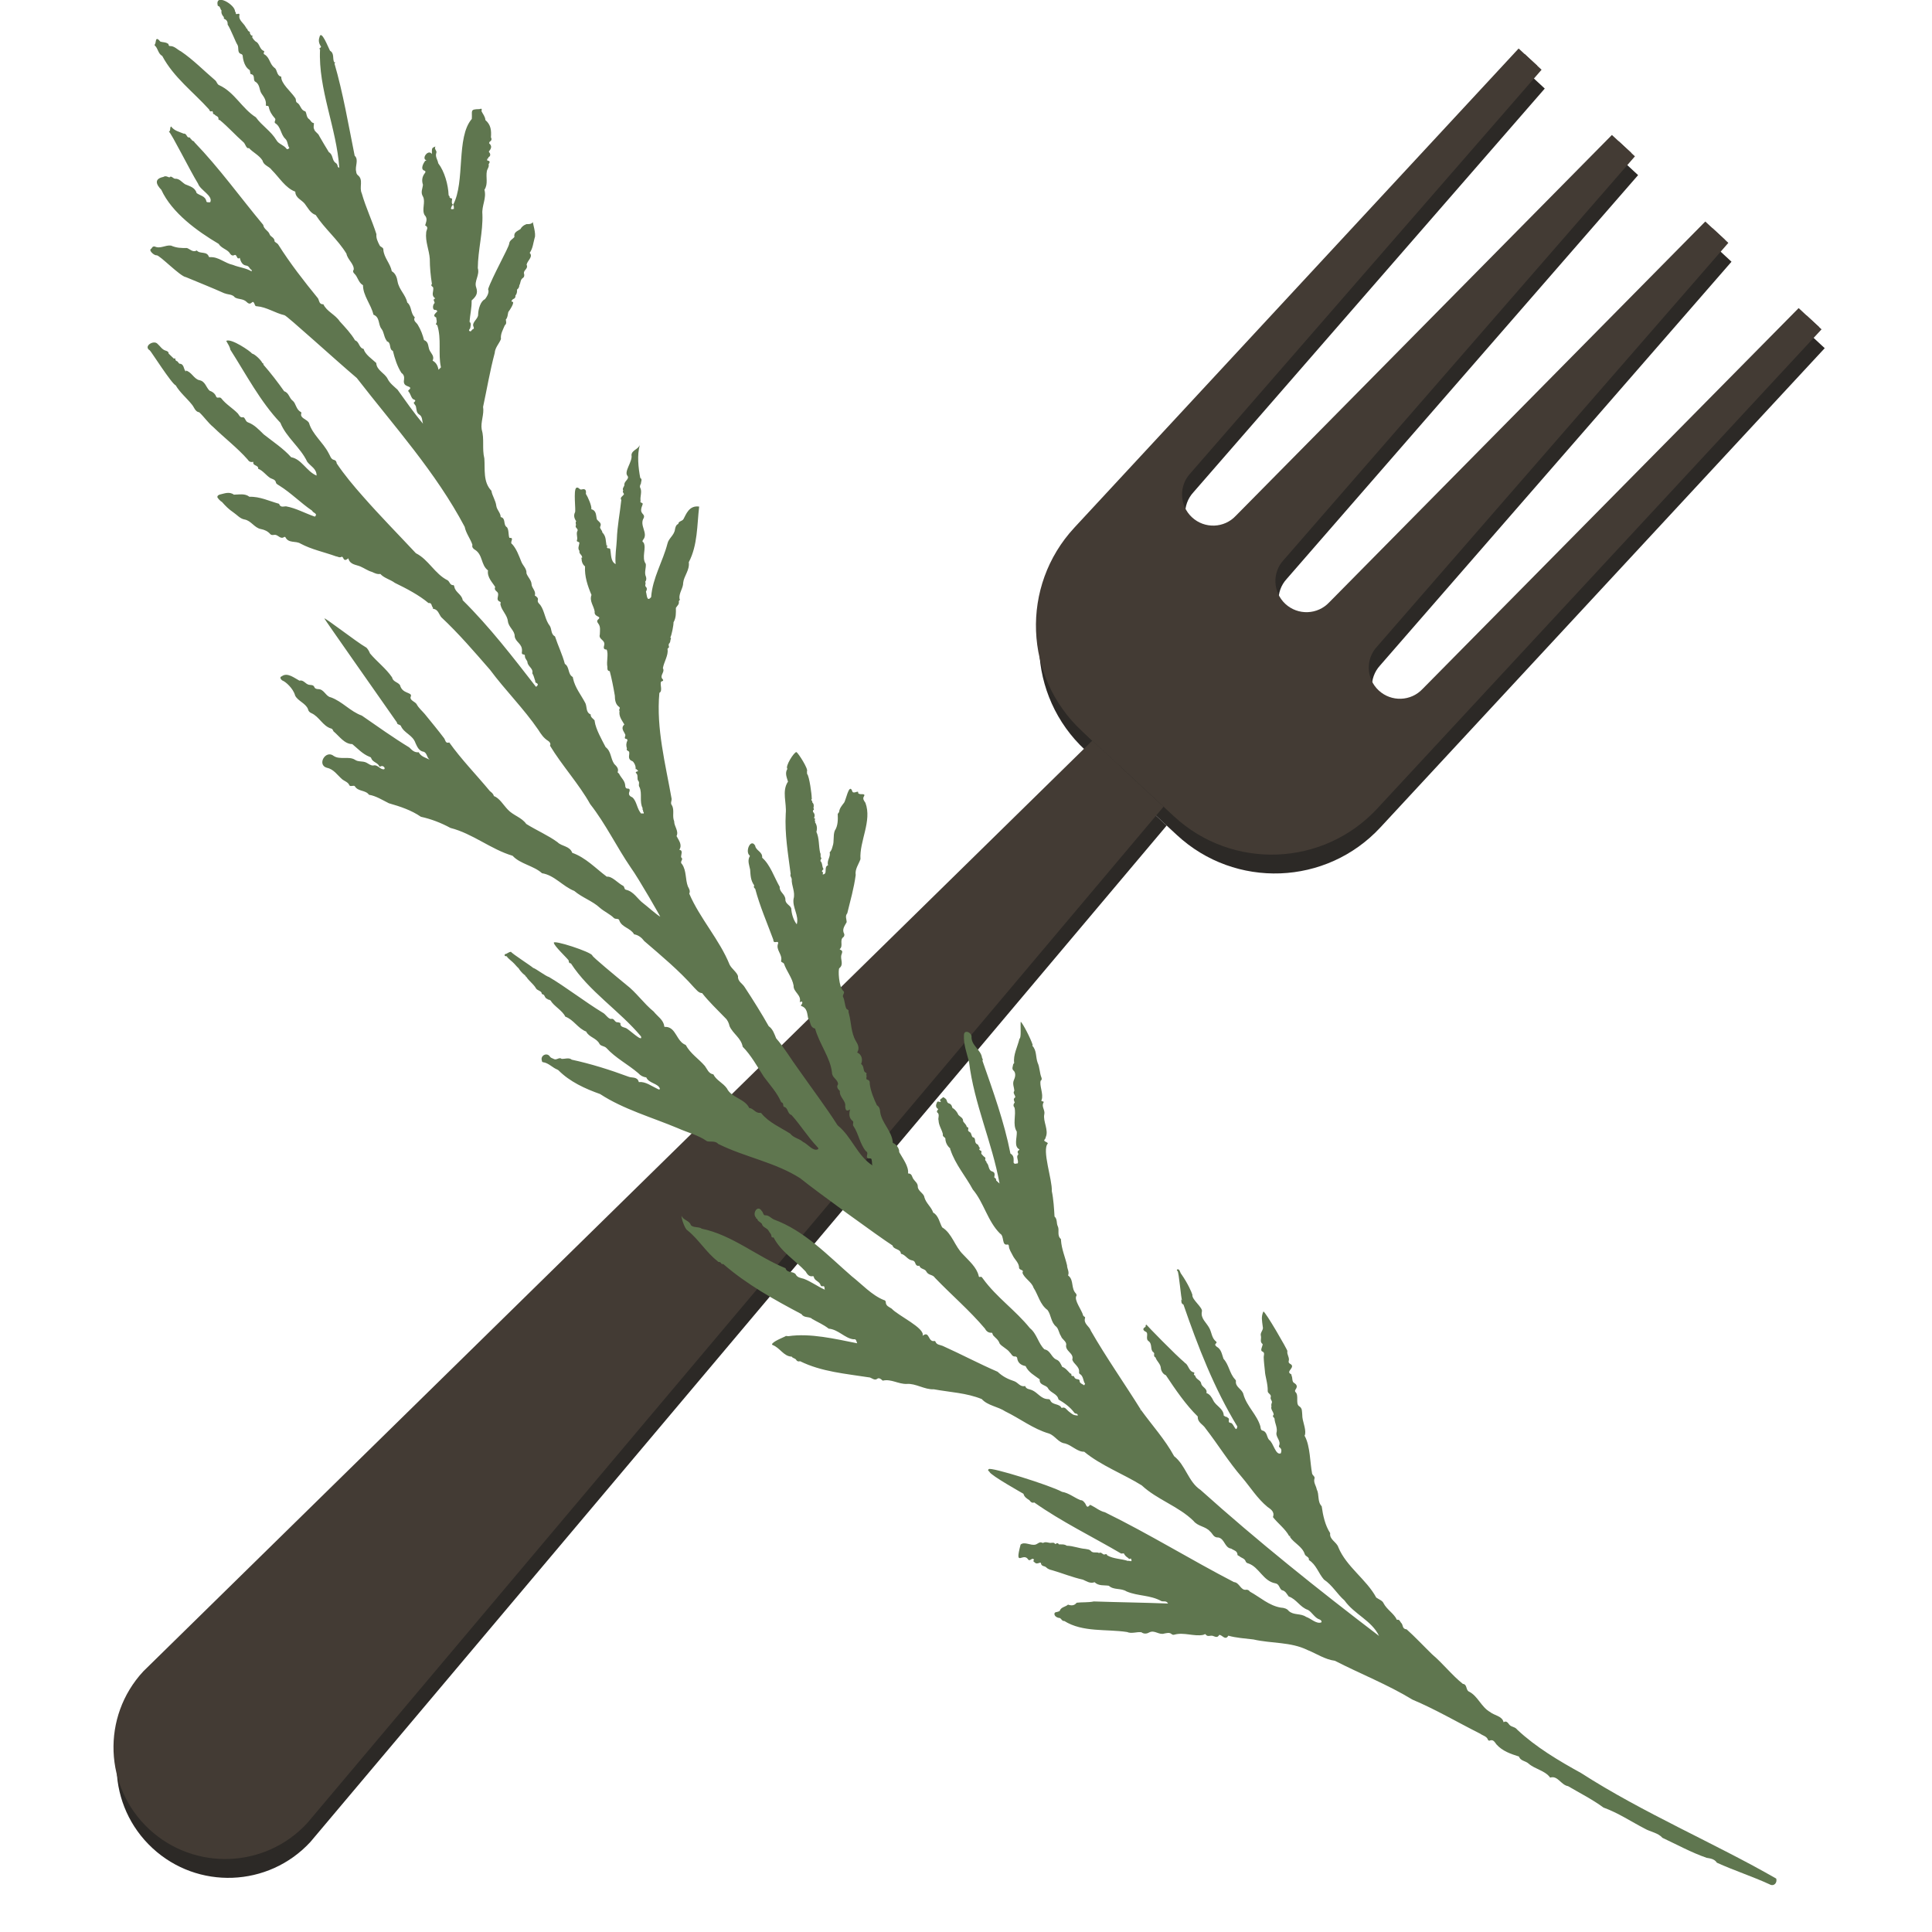 <svg xmlns="http://www.w3.org/2000/svg" xmlns:xlink="http://www.w3.org/1999/xlink" width="500" zoomAndPan="magnify" viewBox="0 0 375 375" height="500" preserveAspectRatio="xMidYMid meet" version="1.0"><defs><clipPath id="751051e9c4"><path d="M 201 13 L 355 13 L 355 170 L 201 170 Z M 201 13 " clip-rule="nonzero"/></clipPath><clipPath id="40c0452ada"><path d="M 7.414 20.27 L 352.168 7.242 L 365.281 354.246 L 20.527 367.27 Z M 7.414 20.27 " clip-rule="nonzero"/></clipPath><clipPath id="4ad999a5fc"><path d="M 7.414 20.27 L 352.168 7.242 L 365.281 354.246 L 20.527 367.27 Z M 7.414 20.27 " clip-rule="nonzero"/></clipPath><clipPath id="9dfd55d9a8"><path d="M 22 147 L 227 147 L 227 365 L 22 365 Z M 22 147 " clip-rule="nonzero"/></clipPath><clipPath id="9ac71a52f6"><path d="M 7.414 20.27 L 352.168 7.242 L 365.281 354.246 L 20.527 367.27 Z M 7.414 20.27 " clip-rule="nonzero"/></clipPath><clipPath id="df817c1cf4"><path d="M 7.414 20.27 L 352.168 7.242 L 365.281 354.246 L 20.527 367.27 Z M 7.414 20.27 " clip-rule="nonzero"/></clipPath><clipPath id="e32162362a"><path d="M 201 9 L 354 9 L 354 166 L 201 166 Z M 201 9 " clip-rule="nonzero"/></clipPath><clipPath id="596d7ab536"><path d="M 7.414 20.27 L 352.168 7.242 L 365.281 354.246 L 20.527 367.27 Z M 7.414 20.27 " clip-rule="nonzero"/></clipPath><clipPath id="dee6fc8db3"><path d="M 7.414 20.27 L 352.168 7.242 L 365.281 354.246 L 20.527 367.27 Z M 7.414 20.27 " clip-rule="nonzero"/></clipPath><clipPath id="4c27434660"><path d="M 252 44 L 335 44 L 335 123 L 252 123 Z M 252 44 " clip-rule="nonzero"/></clipPath><clipPath id="13aa606151"><path d="M 7.414 20.27 L 352.168 7.242 L 365.281 354.246 L 20.527 367.27 Z M 7.414 20.27 " clip-rule="nonzero"/></clipPath><clipPath id="c330462641"><path d="M 7.414 20.27 L 352.168 7.242 L 365.281 354.246 L 20.527 367.27 Z M 7.414 20.27 " clip-rule="nonzero"/></clipPath><clipPath id="12b542bd45"><path d="M 234 27 L 317 27 L 317 106 L 234 106 Z M 234 27 " clip-rule="nonzero"/></clipPath><clipPath id="bb62beae4d"><path d="M 7.414 20.27 L 352.168 7.242 L 365.281 354.246 L 20.527 367.27 Z M 7.414 20.27 " clip-rule="nonzero"/></clipPath><clipPath id="b3e99e251c"><path d="M 7.414 20.27 L 352.168 7.242 L 365.281 354.246 L 20.527 367.27 Z M 7.414 20.27 " clip-rule="nonzero"/></clipPath><clipPath id="e5e73ea172"><path d="M 270 61 L 354 61 L 354 140 L 270 140 Z M 270 61 " clip-rule="nonzero"/></clipPath><clipPath id="934e68509e"><path d="M 7.414 20.27 L 352.168 7.242 L 365.281 354.246 L 20.527 367.27 Z M 7.414 20.27 " clip-rule="nonzero"/></clipPath><clipPath id="b593d792a5"><path d="M 7.414 20.27 L 352.168 7.242 L 365.281 354.246 L 20.527 367.27 Z M 7.414 20.27 " clip-rule="nonzero"/></clipPath><clipPath id="2ee0f280e6"><path d="M 202 10 L 299 10 L 299 146 L 202 146 Z M 202 10 " clip-rule="nonzero"/></clipPath><clipPath id="f01577f59a"><path d="M 7.414 20.27 L 352.168 7.242 L 365.281 354.246 L 20.527 367.27 Z M 7.414 20.27 " clip-rule="nonzero"/></clipPath><clipPath id="939f3a295b"><path d="M 7.414 20.27 L 352.168 7.242 L 365.281 354.246 L 20.527 367.27 Z M 7.414 20.27 " clip-rule="nonzero"/></clipPath><clipPath id="98f4c077c1"><path d="M 22 143 L 226 143 L 226 361 L 22 361 Z M 22 143 " clip-rule="nonzero"/></clipPath><clipPath id="95c7cfeaa0"><path d="M 7.414 20.27 L 352.168 7.242 L 365.281 354.246 L 20.527 367.27 Z M 7.414 20.27 " clip-rule="nonzero"/></clipPath><clipPath id="9c35d665ef"><path d="M 7.414 20.27 L 352.168 7.242 L 365.281 354.246 L 20.527 367.27 Z M 7.414 20.27 " clip-rule="nonzero"/></clipPath><clipPath id="6cbd5bc840"><path d="M 27 145 L 218 145 L 218 355 L 27 355 Z M 27 145 " clip-rule="nonzero"/></clipPath><clipPath id="3a939f7ac6"><path d="M 7.414 20.27 L 352.168 7.242 L 365.281 354.246 L 20.527 367.27 Z M 7.414 20.27 " clip-rule="nonzero"/></clipPath><clipPath id="d94b5ff89a"><path d="M 7.414 20.27 L 352.168 7.242 L 365.281 354.246 L 20.527 367.27 Z M 7.414 20.27 " clip-rule="nonzero"/></clipPath><clipPath id="b2c18bd348"><path d="M 87 39 L 88 39 L 88 40 L 87 40 Z M 87 39 " clip-rule="nonzero"/></clipPath><clipPath id="273ad290c4"><path d="M -43.578 87.469 L 51.996 -17.211 L 402.602 302.887 L 307.027 407.566 Z M -43.578 87.469 " clip-rule="nonzero"/></clipPath><clipPath id="0cbdb3a334"><path d="M 51.988 -17.203 L -43.586 87.48 L 307.02 407.578 L 402.594 302.895 Z M 51.988 -17.203 " clip-rule="nonzero"/></clipPath><clipPath id="2a7e2d0d3c"><path d="M 28 0 L 345 0 L 345 366 L 28 366 Z M 28 0 " clip-rule="nonzero"/></clipPath><clipPath id="d54c65f795"><path d="M -43.578 87.469 L 51.996 -17.211 L 402.602 302.887 L 307.027 407.566 Z M -43.578 87.469 " clip-rule="nonzero"/></clipPath><clipPath id="dfd1ab6782"><path d="M 51.988 -17.203 L -43.586 87.48 L 307.02 407.578 L 402.594 302.895 Z M 51.988 -17.203 " clip-rule="nonzero"/></clipPath><clipPath id="ee799bb9fa"><path d="M 75 66 L 76 66 L 76 67 L 75 67 Z M 75 66 " clip-rule="nonzero"/></clipPath><clipPath id="be46baa891"><path d="M -43.578 87.469 L 51.996 -17.211 L 402.602 302.887 L 307.027 407.566 Z M -43.578 87.469 " clip-rule="nonzero"/></clipPath><clipPath id="477ea057f4"><path d="M 51.988 -17.203 L -43.586 87.48 L 307.02 407.578 L 402.594 302.895 Z M 51.988 -17.203 " clip-rule="nonzero"/></clipPath></defs><g clip-path="url(#751051e9c4)"><g clip-path="url(#40c0452ada)"><g clip-path="url(#4ad999a5fc)"><path fill="#2c2926" d="M 299.836 17.191 L 231.648 95.543 C 229.387 97.988 229.527 101.805 231.969 104.07 C 234.418 106.34 238.234 106.195 240.5 103.758 L 313.484 29.852 L 317.953 33.992 L 249.766 112.348 C 247.504 114.785 247.648 118.609 250.098 120.883 C 252.535 123.137 256.363 122.988 258.629 120.559 L 331.609 46.652 L 336.082 50.801 L 267.887 129.148 C 265.629 131.59 265.773 135.41 268.215 137.68 C 270.66 139.941 274.484 139.793 276.742 137.359 L 349.727 63.453 L 354.176 67.582 L 267.938 160.594 C 257.449 171.914 239.762 172.582 228.441 162.086 L 210.629 145.578 C 199.316 135.082 198.652 117.395 209.141 106.078 L 295.387 13.059 L 299.836 17.191 " fill-opacity="1" fill-rule="nonzero"/></g></g></g><g clip-path="url(#9dfd55d9a8)"><g clip-path="url(#9ac71a52f6)"><g clip-path="url(#df817c1cf4)"><path fill="#2c2926" d="M 226.449 160.242 L 60.223 357.551 C 52.086 366.332 38.355 366.848 29.582 358.711 C 20.793 350.562 20.277 336.844 28.414 328.059 L 212.629 147.422 L 226.449 160.242 " fill-opacity="1" fill-rule="nonzero"/></g></g></g><g clip-path="url(#e32162362a)"><g clip-path="url(#596d7ab536)"><g clip-path="url(#dee6fc8db3)"><path fill="#433b34" d="M 299.219 13.535 L 231.043 91.879 C 228.773 94.332 228.922 98.145 231.367 100.41 C 233.812 102.676 237.625 102.539 239.891 100.094 L 312.871 26.195 L 317.34 30.344 L 249.164 108.688 C 246.891 111.125 247.051 114.949 249.488 117.219 C 251.93 119.477 255.742 119.34 258.02 116.895 L 330.996 42.996 L 335.469 47.141 L 267.289 125.496 C 265.02 127.934 265.172 131.754 267.609 134.016 C 270.059 136.285 273.871 136.145 276.141 133.703 L 349.117 59.801 L 353.562 63.926 L 267.328 156.938 C 256.832 168.258 239.148 168.926 227.844 158.43 L 210.02 141.914 C 198.703 131.426 198.035 113.742 208.527 102.422 L 294.766 9.414 L 299.219 13.535 " fill-opacity="1" fill-rule="nonzero"/></g></g></g><g clip-path="url(#4c27434660)"><g clip-path="url(#13aa606151)"><g clip-path="url(#c330462641)"><path fill="#433b34" d="M 253.312 120.762 C 252.879 120.355 252.543 119.906 252.258 119.438 C 254.617 120.625 257.543 120.215 259.414 118.195 L 332.41 44.312 L 334.859 46.578 L 261.867 120.469 C 259.594 122.906 255.766 123.039 253.312 120.762 " fill-opacity="1" fill-rule="nonzero"/></g></g></g><g clip-path="url(#12b542bd45)"><g clip-path="url(#bb62beae4d)"><g clip-path="url(#b3e99e251c)"><path fill="#433b34" d="M 235.066 103.836 C 234.637 103.449 234.305 102.996 234.016 102.523 C 236.371 103.711 239.297 103.301 241.176 101.277 L 314.168 27.398 L 316.617 29.664 L 243.625 103.543 C 241.359 106 237.527 106.117 235.066 103.836 " fill-opacity="1" fill-rule="nonzero"/></g></g></g><g clip-path="url(#e5e73ea172)"><g clip-path="url(#934e68509e)"><g clip-path="url(#b593d792a5)"><path fill="#433b34" d="M 271.543 137.672 C 271.125 137.281 270.789 136.828 270.5 136.352 C 272.852 137.543 275.789 137.129 277.656 135.105 L 350.652 61.23 L 353.109 63.5 L 280.113 137.379 C 277.844 139.824 274.016 139.953 271.543 137.672 " fill-opacity="1" fill-rule="nonzero"/></g></g></g><g clip-path="url(#2ee0f280e6)"><g clip-path="url(#f01577f59a)"><g clip-path="url(#939f3a295b)"><path fill="#433b34" d="M 298.398 12.773 L 212.164 105.781 C 201.664 117.102 202.391 134.84 213.785 145.406 L 211.332 143.133 C 199.941 132.562 199.215 114.828 209.707 103.508 L 295.945 10.504 L 298.398 12.773 " fill-opacity="1" fill-rule="nonzero"/></g></g></g><g clip-path="url(#98f4c077c1)"><g clip-path="url(#95c7cfeaa0)"><g clip-path="url(#9c35d665ef)"><path fill="#433b34" d="M 225.844 156.582 L 59.609 353.891 C 51.473 362.676 37.754 363.191 28.969 355.059 C 20.188 346.91 19.668 333.191 27.816 324.406 L 212.012 143.758 L 225.844 156.582 " fill-opacity="1" fill-rule="nonzero"/></g></g></g><g clip-path="url(#6cbd5bc840)"><g clip-path="url(#3a939f7ac6)"><g clip-path="url(#d94b5ff89a)"><path fill="#433b34" d="M 213.727 145.348 L 217.422 148.781 L 37.391 328.281 C 30.07 336.176 28.848 347.156 34.109 354.059 C 33.41 353.609 32.727 353.105 32.094 352.527 C 24.949 345.902 25.66 333.512 33.691 324.852 L 213.727 145.348 " fill-opacity="1" fill-rule="nonzero"/></g></g></g><g clip-path="url(#b2c18bd348)"><g clip-path="url(#273ad290c4)"><g clip-path="url(#0cbdb3a334)"><path fill="#5f764f" d="M 87.941 39.727 C 87.949 39.734 87.949 39.742 87.953 39.746 C 87.949 39.742 87.945 39.738 87.938 39.734 C 87.938 39.734 87.941 39.727 87.941 39.727 Z M 87.941 39.727 " fill-opacity="1" fill-rule="nonzero"/></g></g></g><g clip-path="url(#2a7e2d0d3c)"><g clip-path="url(#d54c65f795)"><g clip-path="url(#dfd1ab6782)"><path fill="#5f764f" d="M 205.77 314.074 C 205.328 314.043 204.668 313.789 204.66 313.258 C 204.688 312.824 205.148 312.953 205.406 312.809 C 205.492 312.762 205.652 312.746 205.676 312.684 C 205.945 311.902 206.801 311.914 207.301 311.457 C 207.934 311.676 208.523 311.684 208.984 311.086 C 210.062 310.957 211.215 311.07 212.312 310.84 C 217.023 311 221.898 311.059 226.715 311.242 C 226.395 310.633 225.844 310.914 225.441 310.781 C 223.203 309.547 220.941 309.848 218.676 308.902 C 217.531 308.184 216.199 308.684 215.223 307.793 C 214.281 307.645 213.246 307.879 212.453 307.102 C 211.602 307.453 210.852 306.875 210.191 306.609 C 208.125 306.148 206.312 305.398 204.227 304.781 C 203.793 304.684 203.379 304.551 203.039 304.203 C 202.746 303.906 202.141 304.098 202.027 303.387 C 201.98 303.09 201.254 303.758 200.879 303.297 C 200.707 303.148 200.414 303.062 200.707 302.754 C 200.34 302.156 199.938 303.18 199.566 302.695 C 198.59 301.16 196.867 304.473 198.098 299.801 C 198.875 299.152 200.023 300.047 200.977 299.805 C 201.422 299.695 201.797 299.133 202.348 299.473 C 202.387 299.465 202.438 299.465 202.488 299.469 C 203.039 299.141 203.598 299.586 204.156 299.453 C 204.379 299.477 204.652 299.363 204.766 299.676 C 204.816 299.676 204.875 299.676 204.922 299.672 C 205.16 299.465 205.363 299.477 205.531 299.758 C 206.059 299.785 206.582 299.688 207.059 300.023 C 208.281 300.043 209.496 300.559 210.656 300.641 C 211.035 300.723 211.477 300.711 211.742 301.047 C 212.188 301.551 212.832 301.152 213.324 301.441 C 213.695 301.215 213.918 301.574 214.219 301.723 C 214.449 301.789 214.785 301.445 214.922 301.902 C 216.168 302.605 217.621 302.539 218.941 302.977 C 219.117 302.805 219.934 303.422 219.516 302.516 L 219.449 302.512 C 219.27 302.617 219.109 302.645 219 302.418 C 218.629 302.188 218.316 301.91 218.133 301.508 C 217.961 301.523 217.793 301.531 217.621 301.547 C 211.957 298.227 206.039 295.359 200.738 291.621 C 200.309 291.801 200.051 291.52 199.812 291.195 C 199.328 290.875 198.812 290.578 198.656 289.945 C 198.602 289.898 192.309 286.383 192.062 285.699 C 192 285.523 191.594 285.453 191.91 285.164 C 192.191 284.66 203.875 288.309 206.125 289.559 C 207.469 289.781 208.504 290.691 209.707 291.176 C 210.16 291.172 210.367 291.48 210.59 291.754 C 210.863 292.086 210.91 292.945 211.582 292.082 C 212.496 292.473 213.457 293.316 214.445 293.52 C 223 297.707 231.246 302.809 239.508 307.082 C 240.586 307.168 240.801 308.695 241.828 308.574 C 242.258 308.516 242.48 308.746 242.613 308.938 C 244.598 310.023 246.324 311.668 248.641 312.043 C 249.18 312.059 249.84 312.246 250.137 312.68 C 251.109 313.566 252.426 313.098 253.508 313.832 C 254.449 314.137 255.531 315.289 256.477 314.898 C 256.598 314.625 256.344 314.43 256.137 314.34 C 255.23 314.094 254.617 312.875 253.879 312.484 C 252.305 311.953 251.641 310.379 250.137 309.879 C 249.738 309.367 249.531 308.789 248.781 308.641 C 248.289 308.27 248.309 307.465 247.566 307.328 C 245.148 306.895 244.41 304.16 242.289 303.453 C 242.117 303.449 241.844 303.254 241.793 303.09 C 241.602 302.473 240.969 302.418 240.582 302.074 C 240.469 301.969 240.199 301.906 240.199 301.824 C 240.195 300.988 239.461 300.934 238.973 300.586 C 237.672 300.414 237.738 298.691 236.488 298.426 C 235.512 298.484 235.379 297.641 234.863 297.242 C 233.996 296.242 232.516 296.301 231.652 295.203 C 228.754 292.359 224.57 291.074 221.613 288.312 C 218 286.07 213.672 284.453 210.438 281.777 C 209.152 281.836 208.074 280.551 206.742 280.176 C 205.395 280.02 204.824 278.676 203.594 278.242 C 200.59 277.379 197.988 275.34 195.141 273.961 C 193.668 272.988 191.73 272.852 190.559 271.559 C 187.578 270.348 184.422 270.242 181.277 269.664 C 179.426 269.75 177.727 268.469 175.98 268.621 C 174.367 268.668 172.977 267.613 171.371 267.977 C 171.293 267.992 171.172 267.828 171.07 267.754 C 170.805 267.547 170.555 267.402 170.219 267.652 C 169.684 268.051 169.098 267.297 168.578 267.332 C 164.137 266.633 159.438 266.258 155.297 264.211 C 154.992 264.305 154.742 264.25 154.559 263.98 C 154.375 263.613 153.871 263.672 153.676 263.32 C 152.102 263.285 151.391 261.586 149.953 261.062 C 149.785 260.988 149.852 260.816 149.961 260.742 C 150.414 260.172 152.582 259.391 152.535 259.305 C 152.699 259.32 152.867 259.336 153.023 259.352 C 157.293 258.727 162.078 259.879 166.379 260.73 C 166.109 259.934 166.109 259.926 165.613 259.953 C 163.953 259.73 162.723 258.055 160.852 257.891 C 159.832 257.094 158.758 256.648 157.648 256.016 C 157.152 255.473 156.059 255.875 155.574 255.07 C 150.301 252.289 144.926 249.301 140.379 245.34 C 140.129 245.438 140.004 245.277 139.906 245.086 C 139.828 245.043 139.754 244.996 139.676 244.953 C 139.5 244.988 139.371 244.918 139.273 244.781 C 137.113 243.137 135.605 240.539 133.406 238.785 C 132.973 238.559 132.289 236.73 132.273 235.957 C 132.621 236.883 133.828 236.871 134.105 237.82 C 134.699 238.363 135.605 238.043 136.215 238.492 C 142.078 239.676 147.039 243.961 152.465 246.156 C 152.785 247.184 153.898 246.66 154.434 247.328 C 154.758 247.996 155.434 248.043 156.016 248.211 C 157.441 248.758 158.695 249.703 160.113 250.336 C 159.938 250.105 160.242 249.496 159.562 249.672 C 159.484 249.691 159.289 249.547 159.27 249.449 C 159.098 248.688 158.055 248.629 157.957 247.816 C 157.949 247.766 157.824 247.684 157.773 247.703 C 156.996 247.879 156.641 247.238 156.371 246.793 C 154.297 244.566 151.582 242.973 150.137 240.168 C 149.891 240.281 149.734 240.094 149.734 239.938 C 149.723 239.492 149.363 239.266 149.207 238.93 C 148.914 238.301 148.039 238.289 147.887 237.562 C 147.625 237.18 147.051 237.082 146.969 236.547 C 146.84 236.551 146.715 236.551 146.758 236.352 C 145.934 235.555 147.051 233.734 147.848 235.051 C 148.133 235.285 148.152 235.906 148.477 235.887 C 149.246 235.84 149.625 236.441 150.207 236.699 C 156.219 238.914 160.637 243.652 165.336 247.734 C 167.258 249.238 169.211 251.398 171.559 252.34 C 171.75 252.352 171.922 252.527 171.926 252.719 C 171.93 253.512 172.598 253.668 173.086 254.016 C 174.246 255.328 179.648 257.809 179.074 259.281 C 180.449 258.188 180.102 260.562 181.359 260.285 C 181.422 260.266 181.543 260.332 181.562 260.387 C 181.785 261.062 182.508 261.027 182.977 261.238 C 186.652 262.895 190.02 264.691 193.633 266.254 C 194.621 267.184 195.609 267.68 196.898 268.105 C 197.613 268.371 198.051 269.285 198.98 269.02 C 199.18 269.676 199.844 269.609 200.309 269.824 C 201.418 270.305 202.055 271.52 203.363 271.566 C 203.52 271.566 203.766 271.582 203.848 271.781 C 204.246 272.789 205.613 272.363 206.059 273.293 C 206.727 272.984 206.992 273.598 207.379 273.906 C 208.293 274.637 208.285 274.648 209.188 274.77 C 209.234 274.277 208.711 274.457 208.543 274.234 C 207.734 273.109 206.547 272.285 205.453 271.637 C 205.234 270.492 203.906 270.379 203.43 269.477 C 203.047 268.746 201.691 268.938 201.805 267.73 C 200.809 266.98 199.621 266.379 199.066 265.156 C 198.16 264.98 197.527 264.531 197.422 263.539 C 197.414 263.438 197.172 263.266 197.066 263.285 C 196.461 263.375 196.32 262.777 196.004 262.508 C 195.539 261.82 194.367 261.328 194.016 260.754 C 193.777 260.023 193.199 259.684 192.777 259.199 C 192.629 259.023 192.68 258.66 192.426 258.68 C 191.781 258.734 191.367 258.266 191.168 257.871 C 188.16 254.312 184.699 251.379 181.461 248.008 C 181.062 247.348 180.191 247.582 179.801 246.801 C 179.535 246.238 178.633 246.375 178.445 245.668 C 177.918 245.812 177.754 245.473 177.605 245.066 C 177.508 244.805 177.285 244.672 176.988 244.629 C 176.117 244.484 175.734 243.52 174.871 243.355 C 174.805 242.336 173.465 242.605 173.242 241.75 C 170.77 240.172 158.207 231.055 155.336 228.711 C 150.469 225.582 144.488 224.586 139.375 222.016 C 138.895 221.344 137.508 221.723 137.156 221.465 C 135.531 220.316 133.445 219.828 131.582 218.988 C 126.527 216.867 120.977 215.301 116.484 212.355 C 113.605 211.332 110.598 209.984 108.352 207.699 C 108.293 207.711 108.25 207.688 108.234 207.629 C 107.23 207.254 106.504 206.312 105.379 206.168 C 105.227 206.148 105.191 206.008 105.176 205.867 C 104.832 204.867 106.18 204.195 106.742 205.09 C 106.945 205.383 107.23 205.391 107.449 205.527 C 108.031 205.887 108.516 205.102 109.023 205.527 C 109.68 205.559 110.438 205.215 110.977 205.684 C 114.688 206.484 118.418 207.656 121.988 208.984 C 122.672 209.273 123.719 208.918 123.992 210.027 C 125.316 209.902 126.418 210.793 127.602 211.34 C 127.754 211.414 127.949 211.574 128.094 211.355 C 127.832 210.285 125.926 210.297 125.445 209.129 C 124.793 209.039 124.32 208.77 123.883 208.297 C 121.875 206.574 119.484 205.375 117.695 203.406 C 117.297 203 116.594 203.078 116.348 202.594 C 115.777 201.465 114.316 201.344 113.773 200.223 C 112.168 199.617 111.348 197.91 109.719 197.328 C 109.172 196.133 107.473 195.27 106.863 194.188 C 106.762 194.141 106.66 194.082 106.559 194.035 C 106.414 194.051 106.312 193.984 106.223 193.883 C 105.859 193.789 105.758 193.422 105.594 193.137 C 105.453 192.973 105.102 193.043 105.129 192.707 C 104.898 192.246 104.273 192.266 104.027 191.824 C 103.543 190.977 102.652 190.406 102.164 189.605 C 102.043 189.543 101.945 189.469 101.941 189.316 C 101.344 188.977 100.629 187.961 100.668 187.938 C 100.562 187.883 100 187.27 99.82 187.051 C 99.539 186.715 98.406 185.887 98.395 185.633 C 98.281 185.602 98.164 185.578 98.055 185.566 C 97.887 185.559 97.945 185.203 98.047 185.191 C 98.457 185.148 98.754 184.723 99.211 184.758 C 99.207 184.992 103.203 187.555 103.469 187.859 C 104.031 188.016 105.891 189.457 106.574 189.648 C 109.863 191.602 113.445 194.391 116.949 196.535 C 117.535 196.805 118.027 197.781 118.613 197.781 C 119.277 197.574 119.277 198.523 119.926 198.418 C 120.102 198.453 120.434 198.547 120.43 198.578 C 120.328 199.355 121.035 199.352 121.426 199.527 C 121.957 199.641 124.855 202.523 124.414 201.16 C 120.297 196.227 114.289 192.398 110.812 186.988 C 110.414 186.988 110.406 186.688 110.371 186.41 C 109.977 185.863 107.641 183.695 107.504 183.027 C 107.18 182.297 114.832 184.789 114.973 185.469 C 115.027 185.754 119.473 189.426 121.547 191.137 C 123.441 192.559 124.953 194.781 126.887 196.348 C 127.59 197.262 128.793 197.953 128.926 199.176 C 128.914 199.309 129.07 199.355 129.23 199.316 C 131.242 199.391 131.289 202.164 133.094 202.82 C 134.035 204.543 135.578 205.469 136.812 206.898 C 137.27 207.5 137.512 208.379 138.465 208.535 C 139 209.664 140.352 210.195 141.09 211.258 C 141.977 213.09 144.582 213.254 145.426 215.062 C 146.227 215.125 146.625 216.066 147.484 216.008 C 147.605 216.004 147.781 215.992 147.824 216.148 C 149.285 217.898 151.477 218.824 153.395 220.043 C 154.023 220.887 155.125 220.961 155.871 221.648 C 156.77 222.031 157.797 223.527 158.754 223.074 C 158.961 222.871 158.723 222.734 158.594 222.566 C 156.773 220.66 155.375 218.348 153.629 216.422 C 152.793 216.176 153.02 214.969 152.113 214.82 C 151.941 214.492 152.145 214.082 151.633 213.941 C 150.816 212.062 149.48 210.633 148.246 208.977 C 146.988 207.012 145.758 204.785 144.156 203.172 C 143.848 201.453 142.246 200.648 141.602 199.168 C 141.496 198.609 141.203 197.969 140.789 197.602 C 139.277 196.031 137.531 194.375 136.285 192.766 C 135.559 192.734 135.199 192.117 134.766 191.723 C 131.766 188.332 128.402 185.551 125.035 182.648 C 124.582 182.027 123.93 181.492 123.078 181.348 C 122.391 180.137 120.742 180.012 120.234 178.727 C 120.141 178.152 119.488 178.504 119.16 178.188 C 118.359 177.395 117.285 176.945 116.43 176.199 C 115.012 174.879 112.988 174.227 111.469 172.93 C 109.211 172.035 107.621 169.871 105.199 169.492 C 103.656 168.055 100.926 167.688 99.496 166.105 C 95.266 164.848 91.77 161.809 87.426 160.699 C 85.609 159.703 83.641 158.961 81.695 158.535 C 79.848 157.262 77.719 156.551 75.477 155.91 C 74.223 155.289 72.98 154.48 71.617 154.262 C 70.949 153.309 69.496 153.672 68.879 152.617 C 68.676 152.344 67.992 152.766 67.824 152.434 C 67.559 151.785 66.875 151.641 66.406 151.246 C 65.469 150.445 64.781 149.293 63.449 149.027 C 61.465 148.465 63.195 145.461 64.777 146.73 C 65.965 147.527 67.684 146.727 68.879 147.457 C 69.539 147.934 70.348 147.668 71.082 148.012 C 71.496 148.207 71.957 148.629 72.453 148.582 C 73.371 148.348 73.812 149.473 74.57 149.305 C 74.871 149.082 74.371 148.602 74.062 148.691 C 73.914 148.715 73.695 148.887 73.625 148.734 C 73.305 147.996 72.305 147.941 72.055 147.164 C 71.984 146.938 71.844 146.961 71.695 146.879 C 70.371 146.359 69.379 145.246 68.379 144.43 C 66.832 144.422 65.84 142.863 64.734 141.953 C 64.609 141.773 64.578 141.449 64.238 141.398 C 62.648 140.918 61.957 139.094 60.457 138.43 C 60.051 138.266 59.844 137.98 59.777 137.629 C 59.328 136.496 57.797 136.055 57.285 135.008 C 56.914 133.574 55.348 132.262 54.852 132.109 C 54.527 131.93 54.18 131.422 54.684 131.273 C 55.773 130.438 57.133 131.602 58.113 132.113 C 58.914 131.91 59.258 132.738 59.926 132.906 C 60.27 132.996 60.816 132.863 61.016 133.359 C 61.152 133.695 61.438 133.727 61.73 133.758 C 62.91 133.723 63.23 135.203 64.215 135.352 C 66.445 136.156 67.984 138.094 70.23 138.895 C 73.219 140.957 76.297 143.164 79.43 145.07 C 79.988 145.617 80.43 146.102 81.273 146.012 C 81.703 146.848 82.602 147.062 83.387 147.445 C 82.809 146.996 82.914 146.219 82.277 145.926 C 81.309 145.793 80.988 144.949 80.656 144.254 C 80.105 142.617 78.426 142.348 77.793 140.871 C 77.566 140.574 77.051 140.695 77.051 140.238 C 72.688 133.996 63.152 120.434 62.977 120.07 C 62.777 119.605 69.234 124.633 71.008 125.637 C 71.262 125.734 71.676 126.426 71.816 126.828 C 73.18 128.453 74.898 129.723 76.098 131.469 C 76.277 132.371 77.238 132.367 77.648 133 C 78.078 134.707 79.977 134.32 79.762 135.129 C 79.34 135.918 80.648 136.199 80.883 136.707 C 81.285 137.453 81.91 137.957 82.434 138.574 C 83.703 140.141 85.031 141.73 86.238 143.34 C 86.496 143.766 86.461 144.34 87.203 144.113 C 89.5 147.352 92.461 150.387 95.082 153.547 C 95.418 153.824 95.742 154.043 95.855 154.504 C 96.969 154.926 97.68 156.227 98.57 157.148 C 99.629 158.293 101.242 158.637 102.145 159.926 C 104.164 161.188 106.41 162.145 108.219 163.473 C 109.035 164.312 110.59 164.172 111.07 165.531 C 113.684 166.453 115.578 168.516 117.773 170.16 C 118.828 170.047 119.852 171.379 120.984 171.961 C 121.262 172.176 121.129 172.617 121.496 172.699 C 123.055 173.043 123.727 174.516 124.898 175.363 C 125.371 175.703 127.488 177.582 128.129 177.914 C 128.512 178.445 123.961 170.492 122.449 168.418 C 119.688 164.391 117.57 159.926 114.555 156.078 C 112.434 152.254 109.043 148.535 106.754 144.734 C 106.988 144.27 106.59 143.934 106.387 143.801 C 105.52 143.266 104.984 142.453 104.473 141.641 C 101.652 137.527 98.082 134 95.109 130 C 92.027 126.461 89.078 123.012 85.641 119.789 C 85.184 119.211 85.047 118.301 84.102 118.168 C 83.93 118.148 84.066 117.957 84.031 117.926 C 83.707 117.676 83.887 116.941 83.172 117.055 C 81.352 115.512 78.887 114.23 76.641 113.137 C 75.738 112.461 74.586 112.238 73.82 111.402 C 73.219 111.508 72.711 111.242 72.184 111.004 C 71.379 110.777 70.711 110.281 69.957 109.957 C 69.129 109.598 67.984 109.621 67.637 108.469 C 67.574 108.277 67.484 108.477 67.422 108.52 C 66.578 109.086 66.727 108 66.312 108.066 C 65.895 108.328 65.555 108.008 65.191 107.977 C 62.91 107.148 60.496 106.672 58.32 105.508 C 57.406 104.926 56.008 105.52 55.391 104.262 C 55.371 104.215 55.207 104.188 55.168 104.223 C 54.461 104.734 54.035 103.867 53.418 103.809 C 53.172 103.781 52.727 103.973 52.457 103.664 C 51.977 103.109 51.328 102.82 50.641 102.691 C 49.348 102.445 48.77 101.059 47.438 100.824 C 46.586 100.676 45.977 99.906 45.258 99.426 C 44.422 98.867 43.742 98.184 43.098 97.445 C 42.812 97.32 42.18 96.648 42.188 96.461 C 42.207 96.141 42.531 96.004 42.875 95.938 C 43.434 95.832 44.512 95.344 45.391 96.012 C 46.465 96.004 47.531 95.73 48.414 96.426 C 50.422 96.344 52.352 97.293 54.16 97.785 C 54.453 98.586 55 98.273 55.512 98.277 C 57.457 98.625 59.246 99.652 61.121 100.281 C 61.766 99.656 60.75 99.582 60.582 99.121 C 58.414 97.656 56.516 95.695 54.246 94.273 C 53.996 94.082 53.617 93.973 53.562 93.66 C 53.449 93.039 52.793 92.977 52.484 92.801 C 51.617 92.254 51.055 91.344 50.102 90.98 C 50.234 90.23 48.949 90.469 49.184 89.652 C 48.629 89.754 48.324 89.609 48.062 89.184 C 46.039 86.891 43.578 85.023 41.398 82.898 C 40.371 82.059 39.59 80.867 38.672 80.027 C 37.867 79.93 37.688 79.004 37.215 78.484 C 36.211 77.23 34.914 76.184 34.105 74.793 C 33.367 74.57 29.289 68.152 29.09 68.023 C 27.742 67.219 29.859 65.898 30.59 66.754 C 31.102 67.195 31.438 67.848 32.164 68.062 C 32.359 68.125 32.75 68.238 32.73 68.629 C 33.066 68.953 33.41 69.281 33.746 69.609 C 34.016 69.492 34.094 69.594 34.039 69.859 C 34.105 69.926 34.168 69.996 34.234 70.062 C 34.547 70.105 34.602 70.445 34.82 70.59 C 35.766 70.621 35.594 71.594 36.027 72.09 C 36.059 72.066 36.086 72.043 36.117 72.02 C 36.094 71.988 36.062 71.949 36.039 71.918 C 37.145 72.133 37.609 73.508 38.648 73.785 C 39.836 73.969 39.973 75.156 40.664 75.824 C 41.273 76.039 41.75 76.398 41.977 77.023 C 42.207 77.406 42.629 76.941 42.953 77.32 C 43.859 78.488 45.184 79.234 46.184 80.277 C 46.461 80.637 46.586 81.133 47.234 80.98 C 47.617 81.117 47.648 81.832 48.145 81.984 C 49.383 82.438 50.258 83.402 51.18 84.305 C 52.988 85.738 54.988 87.035 56.516 88.75 C 58.543 89.102 59.516 91.516 61.449 92.309 C 61.465 90.965 60.266 90.484 59.633 89.633 C 58.305 86.82 55.551 84.895 54.418 82.055 C 50.535 77.977 47.719 72.582 44.707 67.871 C 44.609 67.227 44.195 66.727 43.91 66.16 C 44.879 65.613 48.617 68.184 48.922 68.625 C 49.504 68.758 50.66 69.879 50.938 70.477 C 51.117 70.504 51.156 70.633 51.133 70.789 C 52.531 72.375 54 74.301 55.16 75.949 C 56.105 76.242 56.113 77.254 56.805 77.777 C 57.457 78.262 57.445 79.52 58.418 79.98 C 58.477 80.008 58.512 80.215 58.473 80.258 C 58.191 81.203 59.633 81.363 59.98 82.102 C 60.633 84.309 62.688 85.852 63.762 87.914 C 64.066 88.375 64.191 89.113 64.781 89.254 C 65.258 89.363 65.316 89.68 65.359 89.957 C 66.867 92.199 68.625 94.293 70.469 96.375 C 73.77 100.137 77.348 103.766 80.723 107.379 C 83.191 108.613 84.371 111.383 86.887 112.637 C 87.293 112.898 87.332 113.641 88.035 113.578 C 88.082 113.574 88.188 113.797 88.195 113.922 C 88.383 114.98 89.66 115.387 89.809 116.5 C 95.074 121.715 99.543 127.539 104.027 133.305 C 104.227 133.215 104.352 133.066 104.395 132.852 C 104.367 132.82 104.348 132.781 104.344 132.734 C 104.211 132.547 103.816 132.562 103.898 132.195 C 103.699 131.691 103.621 131.145 103.316 130.676 C 103.566 129.727 102.426 129.371 102.371 128.492 C 102.352 128.215 101.898 127.852 101.891 127.422 C 101.961 126.672 101.113 127.453 101.316 126.387 C 101.426 124.91 100.047 124.668 99.902 123.508 C 99.926 122.414 98.742 121.77 98.59 120.629 C 98.461 119.363 97.43 118.602 97.152 117.406 C 97.059 117.203 97.301 116.898 97.082 116.812 C 95.965 116.395 97.188 115.422 96.426 114.828 C 96.164 114.598 95.91 114.355 96.121 113.941 C 95.613 113.082 94.516 112.078 94.719 110.719 C 93.297 109.648 93.766 107.668 92.152 106.684 C 91.898 106.543 91.543 106.211 91.699 105.754 C 91.328 104.605 90.445 103.523 90.195 102.258 C 84.57 91.625 76.535 82.77 69.254 73.371 C 64.852 69.637 55.676 61.246 55.219 61.184 C 53.375 60.754 51.762 59.602 49.879 59.445 C 49.438 59.492 49.473 59.02 49.301 58.789 C 48.914 58.121 48.785 59.551 47.844 58.582 C 47.195 57.953 46.293 58.141 45.602 57.738 C 45.094 57.066 44.258 57.223 43.605 56.926 L 43.602 56.949 C 41.238 55.887 38.477 54.789 36.094 53.793 C 34.988 53.68 30.938 49.449 30.383 49.551 C 29.973 49.617 28.867 48.688 29.266 48.34 C 29.539 48.219 29.477 47.789 30.02 47.84 C 31.125 48.363 32.082 47.52 33.195 47.668 C 34.27 48.133 35.137 48.156 36.277 48.137 C 36.898 48.348 37.414 49.051 38.199 48.617 C 38.805 49.371 40.168 48.672 40.547 49.859 C 40.559 49.895 40.691 49.906 40.766 49.914 C 42.465 49.828 43.488 51.035 45.234 51.426 C 46.383 51.902 47.754 52.008 48.848 52.68 C 48.844 52.578 48.863 52.395 48.828 52.383 C 48.41 52.227 48.414 51.66 47.848 51.559 C 47.016 51.469 46.727 50.781 46.527 50.031 C 45.949 50.559 46.027 49.355 45.559 49.488 C 44.898 49.824 44.715 49.254 44.434 48.922 C 43.824 48.32 42.914 48.113 42.438 47.332 C 38.301 44.879 33.379 41.336 31.312 36.844 C 30.246 35.734 29.926 34.711 31.711 34.34 C 32.129 34.07 32.492 34.305 32.875 34.445 C 33.227 33.996 33.562 34.629 33.953 34.688 C 34.844 34.633 35.227 35.332 35.953 35.773 C 36.742 36.129 37.863 36.348 38.16 37.469 C 38.789 37.965 39.871 38.031 40.055 39.074 C 40.098 39.34 40.57 39.234 40.801 39.258 C 41.426 38.012 38.848 36.902 38.445 35.652 C 36.785 32.941 33.246 25.805 32.785 25.559 C 33.199 25.355 32.871 24.812 33.211 24.543 C 33.844 25.41 34.785 25.566 35.648 25.938 C 36.195 25.875 36.188 26.492 36.547 26.668 C 36.809 26.637 36.965 26.742 37.027 27.004 C 37.16 27.047 37.254 27.121 37.277 27.262 C 37.453 27.367 37.688 27.398 37.762 27.633 C 42.547 32.594 46.684 38.363 51.09 43.648 C 51.219 44.539 52.094 44.746 52.34 45.488 C 52.5 45.969 53.289 46.082 53.297 46.824 C 53.301 47 53.855 47.188 54.023 47.496 C 56.332 51.148 58.957 54.523 61.723 57.91 C 61.977 58.363 61.93 59.109 62.766 59.059 C 63.41 60.461 65.078 61.051 65.941 62.371 C 67.02 63.559 68.145 64.73 68.922 66.07 C 69.758 66.32 69.648 67.531 70.57 67.719 C 70.898 68.844 72.145 69.621 73.027 70.453 C 73.125 71.934 74.68 72.379 75.254 73.562 C 75.645 74.371 76.469 74.996 77.16 75.637 C 78.785 77.898 80.316 80.121 82.117 82.25 C 81.875 81.633 82.055 80.871 81.359 80.453 C 80.789 80.105 80.867 79.438 80.73 78.906 C 80.648 78.578 80.18 78.258 80.344 78.117 C 80.969 77.594 80.305 77.609 80.113 77.422 C 79.73 77.016 79.688 76.434 79.305 76.012 C 79.086 75.766 79.48 75.641 79.602 75.449 C 79.84 74.789 78.102 75.266 78.426 73.672 C 78.488 73.141 78.398 72.715 77.926 72.391 C 77.121 71.16 76.613 69.566 76.262 68.113 C 75.422 67.773 76.035 66.508 75.078 66.238 C 75.078 66.238 75.082 66.227 75.086 66.211 C 75.094 66.211 75.105 66.211 75.113 66.211 C 75.105 66.199 75.094 66.184 75.086 66.172 C 74.508 65.484 74.574 64.496 74.031 63.809 C 73.375 62.977 73.766 61.559 72.488 61.082 C 72.008 59.043 70.469 57.422 70.457 55.355 C 69.555 54.867 69.477 53.766 68.781 53.113 C 68.641 52.984 68.379 52.672 68.66 52.34 C 68.762 51.258 67.441 50.359 67.246 49.242 C 65.605 46.523 62.973 44.348 61.277 41.73 C 60.23 41.371 59.777 40.363 59.145 39.539 C 58.527 38.77 57.34 38.434 57.316 37.203 C 55.395 36.496 54.203 34.434 52.754 33 C 52.227 32.238 51.199 32.16 50.953 31.16 C 50.316 30.133 49.121 29.609 48.316 28.73 C 47.836 28.98 47.617 27.93 47.301 27.645 C 45.719 26.27 44.305 24.656 42.648 23.293 C 42.406 23.316 42.387 23.172 42.406 22.992 C 42.375 22.531 41.859 22.539 41.668 22.234 C 41.441 22.176 41.277 22.059 41.336 21.789 C 41.289 21.711 41.242 21.633 41.195 21.555 C 40.859 21.734 40.691 21.57 40.598 21.258 C 37.52 17.844 33.703 15.027 31.492 10.859 C 30.66 10.426 30.691 9.359 30.02 8.809 C 29.996 8.785 30.023 8.637 30.066 8.59 C 30.355 8.301 30.062 6.793 31.125 8.074 C 31.547 8.223 32.16 8.156 32.551 8.461 C 32.832 8.492 32.621 8.949 32.977 8.938 C 33.863 8.906 34.422 9.645 35.145 9.988 C 37.531 11.613 39.594 13.742 41.82 15.633 C 42.102 15.914 42.145 16.387 42.559 16.539 C 45.52 17.887 46.977 21.078 49.664 22.766 C 50.836 24.422 52.586 25.414 53.676 27.238 C 54.051 27.945 55.129 28.172 55.598 28.859 C 55.852 29.102 55.992 28.84 56.168 28.727 C 55.77 28.184 55.891 27.418 55.363 26.926 C 54.465 26.09 54.551 24.613 53.422 23.918 C 53.102 23.66 53.656 23.246 53.352 22.957 C 52.781 22.328 52.328 21.613 52.176 20.789 C 52.094 20.336 51.566 20.723 51.605 20.395 C 51.707 19.492 51.27 18.879 50.77 18.168 C 50.285 17.48 50.5 16.395 49.547 15.855 C 49.031 15.566 49.633 14.523 48.688 14.387 C 48.477 14.266 48.633 13.703 48.383 13.547 C 47.246 12.816 47.117 10.945 47.102 10.805 C 47.078 10.574 46.871 10.504 46.727 10.453 C 45.98 10.16 46.441 9.223 46.066 8.656 C 45.816 8.375 44.754 5.578 44.195 4.789 C 44.211 4.297 44.074 3.891 43.57 3.684 C 43.445 3.633 43.402 3.492 43.473 3.352 C 43.125 2.969 42.891 2.555 43 2.031 C 42.703 1.781 42.797 1.211 42.273 1.141 C 41.613 -1.504 45.73 0.953 45.609 2.242 C 45.871 2.301 45.617 2.848 46.012 2.723 C 46.469 2.578 46.562 2.742 46.438 3.117 C 46.379 3.961 47.32 4.539 47.691 5.25 C 47.797 5.281 47.773 5.348 47.746 5.426 C 47.84 5.555 48.082 5.551 48.031 5.785 C 48.09 5.863 48.148 5.945 48.203 6.023 C 48.434 6.109 48.574 6.254 48.52 6.52 C 48.605 6.645 48.688 6.762 48.773 6.887 C 49.07 6.859 49.059 6.992 48.934 7.188 C 49.086 7.523 49.352 7.828 49.637 8.07 C 50.418 8.383 50.344 9.633 51.27 9.906 C 51.355 10.031 51.035 10.41 51.273 10.527 C 52.402 11.152 52.277 12.367 53.27 13.164 C 53.855 13.473 53.629 14.672 54.59 14.883 C 54.52 16.211 56.441 17.73 57.27 18.965 C 57.547 19.281 57.316 19.742 57.672 19.938 C 58.379 20.332 58.344 21.422 59.266 21.609 C 59.578 22.078 59.418 22.77 60.051 23.168 C 60.328 23.406 60.41 23.812 60.906 23.895 C 61.039 23.918 60.73 24.668 60.973 25.059 C 61.113 25.648 61.762 25.828 61.969 26.395 C 62.555 27.387 63.254 28.633 63.836 29.539 C 64.707 30.043 64.398 31.109 65.137 31.609 C 65.477 31.812 65.516 32.086 65.574 32.398 C 65.672 32.461 65.758 32.523 65.855 32.586 C 65.344 24.906 61.742 17.281 62.121 9.625 C 62.012 9.5 61.914 9.371 62.168 9.289 C 62.223 9.211 62.277 9.133 62.324 9.059 C 61.926 8.504 61.766 7.898 62.004 7.238 C 62.336 5.551 63.77 9.367 64.051 9.84 C 64.93 10.363 64.512 11.309 64.852 12.074 C 65.086 12.023 65.121 12.234 64.914 12.301 C 66.602 18.102 67.641 24.273 68.84 30.219 C 69.699 31.02 68.863 32.262 69.129 33.277 C 69.156 33.555 69.219 33.793 69.434 33.984 C 70.633 34.891 69.648 36.316 70.227 37.551 C 71.004 40.285 72.215 42.785 73.062 45.449 C 72.977 46.246 73.324 46.914 73.68 47.617 C 73.871 48 74.48 47.988 74.414 48.543 C 74.543 50.02 75.785 51.203 76.047 52.648 C 76.793 53.059 77.062 53.926 77.164 54.625 C 77.457 56.258 78.723 57.18 79.047 58.723 C 79.953 59.422 79.645 60.812 80.512 61.586 C 80.117 62.305 80.887 62.617 81.113 63.078 C 81.672 63.996 82.051 65 82.305 66.02 C 83.25 66.332 83.066 67.305 83.367 67.957 C 83.656 68.582 84.391 69.145 83.969 70 C 84.672 70.379 84.988 71.012 85.109 71.773 C 85.266 71.617 85.43 71.461 85.586 71.301 C 84.996 68.594 85.746 65.844 84.871 63.109 C 84.727 63.078 84.566 62.938 84.617 62.859 C 84.91 62.449 84.68 62.039 84.668 61.629 C 83.855 61.27 84.527 60.852 84.902 60.41 C 84.809 60.324 84.723 60.234 84.629 60.148 C 83.871 60.344 83.922 59.188 84.359 58.809 C 84.387 58.508 83.875 58.129 84.492 57.926 C 83.57 57.273 84.234 56.605 84.078 55.785 C 83.941 55.578 83.516 55.48 83.836 55.109 C 83.582 53.508 83.426 51.914 83.422 50.246 C 83.309 48.527 82.516 46.891 82.723 45.109 C 82.73 44.645 83.305 44.117 82.523 43.75 C 82.688 43.098 83.074 42.438 82.426 41.762 C 81.801 40.73 82.648 39.18 82.102 38.156 C 81.574 37.305 82.031 36.645 82.094 35.855 C 81.836 35.074 81.918 34.344 82.41 33.676 C 82.543 33.504 82.695 33.336 82.445 33.145 C 81.484 32.898 82.184 31.676 82.535 31.211 C 82.766 31.246 82.801 31.02 82.543 31.016 C 81.961 30.414 83.238 28.969 83.832 29.91 C 83.809 28.711 83.809 28.711 84.527 28.426 C 84.195 28.945 84.848 29.242 84.699 29.641 C 84.414 30.422 84.961 31.012 85.062 31.691 C 86.297 33.289 86.992 35.859 87.074 37.848 C 87.094 37.887 87.109 37.926 87.117 37.969 C 87.238 38.055 87.305 38.16 87.25 38.316 C 87.34 38.379 87.43 38.445 87.52 38.508 C 88.078 38.352 87.359 39.395 87.938 39.734 C 87.691 39.895 87.617 40.172 87.523 40.438 C 87.547 40.48 87.57 40.523 87.574 40.566 C 87.754 40.668 87.93 40.555 88.102 40.543 C 88.098 40.273 88.121 39.988 87.953 39.746 C 90.34 35.262 88.488 26.664 91.578 23.082 C 91.688 21.484 91.156 21.203 93.051 21.18 C 93.516 21.027 93.566 21.102 93.461 21.59 C 93.727 22.141 94.176 22.621 94.219 23.305 C 95.312 24.238 95.387 25.383 95.289 26.66 C 95.523 27.055 95.363 27.332 95.012 27.547 C 94.988 27.633 94.961 27.715 94.93 27.805 C 95.57 28.344 95.344 28.859 94.898 29.379 C 94.914 29.418 94.918 29.465 94.902 29.508 C 95.23 29.816 95.277 30.309 94.781 30.547 C 94.789 30.707 94.738 30.82 94.559 30.828 C 94.562 30.941 94.574 31.051 94.578 31.164 C 95.199 31.215 95.086 31.527 94.836 31.891 C 94.988 32.398 94.586 32.762 94.5 33.211 C 94.266 34.406 94.793 35.703 94.027 36.836 C 94.48 38.473 93.469 39.953 93.633 41.578 C 93.773 44.988 92.762 48.594 92.742 52.039 C 93.16 53.398 91.98 54.59 92.426 55.773 C 92.84 56.977 92.363 57.586 91.543 58.316 C 91.582 59.699 91.23 61.164 91.141 62.449 C 91.531 62.816 91.328 63.219 91.281 63.637 C 91.254 63.863 90.855 64.062 91.141 64.258 C 91.469 64.488 91.535 63.949 91.82 63.895 C 91.922 63.875 92.055 63.691 91.918 63.441 C 91.48 62.555 92.879 61.902 92.805 61.012 C 92.836 59.992 93.281 58.445 94.109 58.09 C 94.109 58.09 95.109 56.949 94.738 56.133 C 95.504 53.82 98.723 48.113 98.832 47.312 C 98.883 46.641 99.535 46.406 99.848 45.992 C 99.664 45.031 100.484 44.859 101.02 44.461 C 101.195 44.09 101.676 43.676 101.984 43.613 C 102.117 43.336 102.973 43.746 103.445 43.113 C 103.355 43.191 104.117 45.453 103.77 46.191 C 103.5 47.168 103.426 48.211 102.812 49.082 C 103.547 49.832 102.352 50.586 102.211 51.379 C 102.586 52.121 101.691 52.352 101.684 52.996 C 101.812 53.348 101.793 53.754 101.508 53.938 C 100.953 54.289 101.086 54.918 100.801 55.375 C 100.789 55.715 100.668 55.969 100.359 56.207 C 100.375 56.637 100.34 57.023 100.039 57.379 C 100.09 57.762 99.887 57.965 99.559 58.074 C 99.461 58.23 99.203 58.309 99.332 58.57 C 100.156 58.41 98.879 60.285 98.66 60.57 C 98.527 61.074 98.562 61.621 98.18 62.023 C 98.227 62.418 98.383 62.828 97.98 63.141 C 97.633 64 97.113 64.812 97.234 65.809 C 96.887 66.719 96.094 67.441 96.023 68.523 C 95.098 71.984 94.516 75.492 93.766 78.977 C 94.008 80.387 93.258 81.961 93.496 83.336 C 94.055 85.238 93.531 87.027 94.012 88.988 C 94.164 91.109 93.738 93.547 95.375 95.25 C 95.551 96.277 96.207 97.121 96.336 98.207 C 96.453 98.992 97.176 99.535 97.184 100.363 C 98.195 100.582 97.668 101.703 98.266 102.246 C 98.816 102.504 98.641 103.953 98.875 104.402 C 100 104.316 98.781 105.312 99.434 105.641 C 100.242 106.539 100.688 107.773 101.188 109.02 C 101.48 109.797 102.258 110.352 102.188 111.289 C 102.418 111.98 103.121 112.594 103.172 113.344 C 103.176 114.16 104.105 114.695 103.801 115.582 C 104.043 115.715 104.527 116.074 104.402 116.402 C 104.273 116.91 104.633 117.148 104.875 117.43 C 105.734 118.633 105.77 120.293 106.73 121.504 C 107.125 122.152 106.902 123.102 107.727 123.535 C 108.309 125.324 109.168 127.066 109.637 128.859 C 110.578 129.445 110.172 130.832 111.148 131.395 C 111.211 131.434 111.199 131.586 111.23 131.691 C 111.617 133.508 112.793 134.879 113.633 136.504 C 113.961 137.227 113.676 138.281 114.668 138.68 C 114.539 139.375 115.543 139.613 115.43 140.035 C 115.664 141.57 116.789 143.539 117.547 145.008 C 118.676 145.891 118.453 147.133 119.215 148.273 C 119.543 148.625 120.195 149.125 119.879 149.883 C 119.852 149.941 120.117 150.082 120.18 150.215 C 120.539 150.969 121.285 151.512 121.352 152.438 C 121.367 152.688 121.383 153.086 121.883 153.07 C 122.277 153.059 122.266 153.426 122.168 153.664 C 121.902 154.289 122.293 154.574 122.742 154.766 C 123.621 155.516 123.613 157.027 124.469 157.926 C 124.617 157.836 124.766 157.887 124.91 157.93 C 124.926 157.852 124.938 157.766 124.953 157.691 C 124.891 157.551 124.734 157.445 124.828 157.266 C 124.719 157.156 124.66 157.031 124.746 156.887 C 124.059 155.602 124.703 154.055 124.133 152.789 C 123.824 152.41 124.219 151.949 123.926 151.617 C 123.52 151.152 124 150.426 123.414 150.02 C 123.355 149.973 123.438 149.805 123.551 149.781 C 124.293 149.602 123.391 149.418 123.551 149.246 C 123.465 149.25 123.355 149.449 123.375 149.133 C 123.418 148.578 122.98 147.832 122.738 147.738 C 121.703 147.344 122.246 146.574 122.125 145.977 C 122.059 145.688 121.469 145.738 121.688 145.277 C 121.488 144.699 121.539 144.211 121.801 143.684 C 121.762 143.598 121.715 143.52 121.672 143.438 C 120.934 143.414 121.469 142.898 121.375 142.625 C 121.152 141.988 120.387 141.371 121.188 140.625 C 120.715 139.805 120.07 139.043 120.254 137.98 C 119.973 137.754 120.535 137.465 120.172 137.211 C 119.41 136.688 119.352 135.73 119.34 135.031 C 119.078 133.465 118.719 131.66 118.352 130.277 C 117.805 130.223 117.902 129.723 117.895 129.453 C 117.672 128.418 118.156 126.926 117.746 126.082 C 116.988 126.105 117.219 125.48 117.273 125.25 C 117.539 124.184 116.121 124.145 116.426 123.16 C 116.438 122.445 116.609 121.652 116.141 121.055 C 115.855 120.684 115.824 120.449 116.137 120.199 C 116.848 119.527 115.262 119.844 115.426 118.699 C 115.266 117.613 114.355 116.672 114.809 115.48 C 114.066 113.75 113.434 111.848 113.555 109.941 C 113.059 109.543 112.891 108.996 112.875 108.387 C 112.859 108.348 112.832 108.305 112.816 108.262 C 112.875 108.262 112.93 108.266 112.988 108.266 C 113.078 107.723 112.305 107.508 112.477 106.93 C 112.07 106.457 112.402 105.914 112.457 105.41 C 112.457 105.074 111.855 105.215 111.973 104.898 C 112.215 104.258 111.73 103.59 112.117 102.977 C 112.176 102.531 111.555 102.426 111.781 101.973 C 111.852 101.715 111.605 101.422 111.852 101.18 C 111.465 100.633 111.293 100.07 111.617 99.418 C 111.793 99.055 111.273 95.234 111.836 94.699 C 112.305 94.422 112.496 95.176 112.918 95 C 113.695 94.785 113.801 95.242 113.715 95.852 C 114.066 96.367 114.957 98.344 114.758 98.832 C 115.812 99.109 115.652 100.055 115.852 100.809 C 116.156 101.25 116.887 101.488 116.488 102.262 C 116.379 102.609 116.941 102.977 116.906 103.34 C 117.691 104.105 117.547 105.004 117.727 105.918 C 117.797 105.91 117.922 105.898 117.922 105.898 C 117.949 106.051 117.828 106.102 117.734 106.168 C 117.809 106.254 117.883 106.332 117.957 106.418 C 118.168 106.395 118.48 106.461 118.449 106.633 C 118.648 107.629 118.5 108.984 119.492 109.492 C 119.348 107.859 119.66 106.184 119.727 104.688 C 119.812 102.125 120.324 99.609 120.594 97.051 C 120.277 96.547 120.844 96.332 121.102 95.969 C 121.133 95.711 120.719 95.52 120.973 95.219 C 120.73 94.844 121.09 94.531 121.199 94.18 C 121.039 93.434 122.191 93.023 121.828 92.41 C 121 91.555 122.832 89.621 122.57 88.305 C 122.664 87.324 123.879 87.254 124.191 86.348 C 123.633 88.363 123.895 90.723 124.27 92.758 C 124.742 93.055 124.391 93.457 124.418 93.816 C 124.277 94.098 124.109 94.449 124.285 94.699 C 124.656 95.473 124.211 96.348 124.332 97.184 C 124.113 97.844 125.035 97.316 124.656 98.121 C 123.941 99.883 125.285 99.59 124.957 100.523 C 124.012 101.973 125.91 103.5 124.824 104.777 C 124.684 104.973 124.629 105.16 124.906 105.293 C 125.535 106.355 124.457 108.23 125.348 109.457 C 125.438 110.246 125 111.113 125.379 111.938 C 125.492 112.277 125.477 112.648 125.223 112.949 C 125.48 113.23 125.062 113.609 125.363 113.902 C 125.66 114.191 125.559 114.523 125.379 114.84 C 125.586 115.543 125.535 116.906 126.387 115.895 C 126.656 112.172 128.668 108.965 129.559 105.496 C 129.77 104.492 130.895 103.871 131.016 102.73 C 131.105 102.344 131.191 101.883 131.652 101.695 C 131.719 101.105 132.406 101.207 132.672 100.738 C 133.137 99.922 133.727 98.027 135.707 98.328 C 135.277 101.984 135.434 105.773 133.695 109.125 C 133.898 110.656 132.75 111.785 132.605 113.109 C 132.625 114.129 131.77 115.078 131.883 116.172 C 132.016 116.352 131.953 116.492 131.797 116.613 C 131.789 116.66 131.777 116.703 131.754 116.746 C 131.891 117.312 131.402 117.59 131.188 118 C 131.203 118.973 131.238 119.91 130.73 120.793 C 130.75 121.352 130.375 123.25 130.117 123.73 C 130.242 123.871 130.281 124.016 130.141 124.168 C 130.117 124.473 130.074 124.77 129.812 124.984 C 129.805 125.102 129.797 125.219 129.793 125.336 C 129.945 125.602 129.809 125.754 129.586 125.879 C 129.582 125.93 129.574 125.977 129.57 126.023 C 129.766 127.176 128.859 128.496 128.668 129.695 C 129.137 130.52 127.871 131.133 128.68 131.902 C 128.762 131.988 128.715 132.219 128.551 132.203 C 127.766 132.309 128.809 134.039 127.984 134.488 C 127.348 141.383 129.168 148.293 130.367 155.082 C 130.379 155.465 130.086 155.895 130.402 156.289 C 130.969 157.234 130.422 158.398 130.855 159.398 C 130.844 160.41 131.797 161.297 131.316 162.281 C 131.738 163.105 132.492 163.984 131.852 164.945 C 132.664 165.055 132.156 165.867 132.199 166.395 C 132.809 166.887 131.785 167.184 132.402 167.754 C 133.266 169.039 132.992 170.656 133.52 172.066 C 133.711 172.422 134.051 172.934 133.781 173.453 C 135.824 178.238 139.691 182.441 141.621 187.25 C 142.031 188.047 143.012 188.691 143.25 189.469 C 143.145 190.492 144.117 190.895 144.52 191.574 C 146.129 194.012 147.926 196.895 149.207 199.184 C 150.012 199.738 150.305 200.699 150.648 201.531 C 152.277 203.406 153.551 205.617 154.977 207.543 C 157.543 211.207 160.227 214.75 162.586 218.434 C 165.309 220.602 166.426 224.398 169.375 226.223 C 169.176 225.969 169.316 225.59 169.191 225.172 C 169.176 224.516 168.352 225.152 168.27 224.578 C 168.211 224.195 168.602 223.707 168.059 223.43 C 166.895 222.031 166.66 220.055 165.637 218.539 C 165.418 218.27 165.758 217.793 165.547 217.629 C 164.793 217.039 164.754 216.297 165 215.355 C 164.129 215.852 164.133 215.305 164.051 214.75 C 164.25 213.648 162.883 212.969 163.016 211.773 C 162.668 211.391 162.273 211.02 162.672 210.445 C 162.625 209.488 161.488 209.195 161.488 208.199 C 161.203 205.359 159.023 202.605 158.211 199.652 C 157.285 199.441 157.336 198.594 157.047 197.879 C 157 197.844 156.941 197.809 156.891 197.773 C 156.645 196.832 156.77 195.699 155.539 195.262 C 155.312 195.184 155.594 195.023 155.641 194.895 C 155.875 194.367 155.625 194.316 155.223 194.52 C 155.648 193.129 153.945 192.559 154.039 191.297 C 153.766 189.773 152.676 188.523 152.172 187.055 C 152.027 186.777 151.504 186.785 151.621 186.461 C 151.906 185.227 150.52 184.367 151.035 183.121 C 151.078 183.035 151.062 182.793 150.789 182.832 C 150.223 182.922 150.133 182.859 150.086 182.355 C 148.918 179.191 147.473 175.879 146.582 172.508 C 146.332 172.344 146.246 172.133 146.395 171.859 C 145.68 170.871 145.688 169.91 145.598 168.781 C 145.438 167.965 145.102 167.195 145.426 166.406 C 145.43 166.285 145.66 166.25 145.484 166.035 C 144.574 165.258 145.734 162.629 146.582 164.16 C 146.703 165.113 148.055 165.32 147.934 166.48 C 149.492 167.824 150.277 170.285 151.344 172.137 C 151.246 173.152 152.383 173.512 152.445 174.555 C 152.402 175.473 153.391 175.66 153.586 176.344 C 153.633 177.402 154.031 178.648 154.652 179.406 C 155.129 177.707 153.789 176.203 154.027 174.484 C 154.414 173.141 153.598 171.879 153.672 170.605 C 153.617 170.277 153.293 170.012 153.469 169.637 C 152.965 165.715 152.289 161.887 152.512 157.914 C 152.727 155.902 151.703 153.547 152.949 151.711 C 152.719 150.895 152.301 150.082 152.836 149.23 C 152.328 148.805 154.121 145.957 154.582 145.977 C 154.949 146.16 156.973 149.332 156.629 149.727 C 156.641 149.891 156.648 150.062 156.656 150.223 C 157.09 150.582 157.602 154.516 157.543 154.82 C 157.641 154.98 157.535 155.121 157.461 155.262 C 157.574 155.398 157.715 155.531 157.656 155.734 C 158.008 156.051 157.984 156.434 157.891 156.844 C 157.977 157.008 158.074 157.176 157.809 157.277 C 157.809 157.379 157.801 157.477 157.801 157.578 C 158.141 157.934 158.219 158.34 157.992 158.781 C 158.273 158.859 158.23 159.027 158.121 159.219 C 158.188 159.324 158.328 159.414 158.172 159.555 C 158.574 160.145 158.66 160.785 158.465 161.465 C 159.043 162.711 158.883 164.184 159.188 165.527 C 159.375 165.785 159.199 166.117 159.324 166.402 C 159.484 166.566 159.438 166.715 159.289 166.859 C 159.273 166.945 159.262 167.031 159.242 167.121 C 159.691 167.539 159.508 168.207 159.84 168.672 C 159.812 168.754 159.531 168.961 159.543 169.16 C 159.652 169.277 159.863 169.352 159.695 169.57 C 159.695 169.625 159.695 169.68 159.695 169.734 C 160.746 169.672 159.801 168.258 160.73 167.938 C 160.422 167.055 161.273 166.309 161.039 165.426 C 161.367 165.148 161.496 164.688 161.605 164.273 C 161.969 163.301 161.656 162.266 162.023 161.25 C 162.656 160.293 162.652 159.098 162.602 157.984 C 162.691 157.863 162.773 157.742 162.867 157.621 C 162.926 156.914 163.406 156.359 163.82 155.824 C 164.176 155.426 164.781 152.008 165.387 153.465 C 165.547 154.371 166.73 153.18 166.562 153.941 C 166.812 154.215 167.148 154.133 167.445 154.152 C 167.754 154.172 167.875 154.289 167.711 154.535 C 167.355 155.07 167.742 155.453 167.98 155.832 C 169.293 159.371 166.785 163.266 167.016 166.766 C 166.672 167.746 165.91 168.727 166.09 169.84 C 165.758 172.363 165.047 174.844 164.457 177.262 C 163.984 177.82 164.332 178.398 164.336 178.988 C 163.969 179.699 163.367 180.367 163.859 181.273 C 163.934 181.414 163.859 181.773 163.734 181.859 C 162.863 182.453 163.742 183.574 163.016 184.203 C 162.938 184.266 163.078 184.332 163.133 184.355 C 163.672 184.57 163.438 184.957 163.332 185.289 C 163.023 186.191 163.867 187.16 162.918 187.922 C 162.652 188.113 162.785 191.594 163.695 192.355 C 164.082 192.617 163.5 193.129 163.621 193.453 C 164.008 194.207 163.922 195.094 164.312 195.84 C 164.52 195.973 164.805 196.047 164.684 196.395 C 164.73 196.574 164.777 196.742 164.82 196.918 C 165.215 198.43 165.191 200.484 166.113 202.051 C 166.516 202.688 166.906 203.469 166.375 204.289 C 167.203 204.629 167.539 205.602 167.141 206.523 C 167.699 206.898 167.516 207.527 167.816 208.039 C 167.922 208.168 168.395 208.258 168.121 208.629 C 168.371 208.906 167.984 209.273 168.262 209.543 C 168.773 209.625 168.855 209.98 168.824 210.422 C 168.984 211.75 169.629 213.332 170.207 214.531 C 170.703 214.848 170.801 215.289 170.84 215.82 C 171.141 218.035 173.188 219.578 173.297 221.836 C 173.996 222.098 174.57 222.918 174.539 223.633 C 175.227 224.871 176.414 226.402 176.254 227.766 C 177.02 227.738 177.012 228.441 177.266 228.816 C 177.582 229.285 178.137 229.656 178.141 230.266 C 178.094 231.16 179.348 231.637 179.41 232.363 C 179.738 233.566 180.785 234.27 181.133 235.375 C 182.16 235.879 182.414 237.449 182.875 238.23 C 184.816 239.414 185.324 241.938 186.938 243.496 C 188.043 244.695 189.586 245.984 189.965 247.652 C 189.965 247.816 190.066 247.898 190.223 247.852 C 190.578 247.75 190.613 247.98 190.809 248.211 C 193.453 251.84 197.051 254.266 199.91 257.801 C 201.266 258.875 201.547 260.82 202.73 261.91 C 203.91 262.117 204.043 263.434 205.012 263.883 C 205.656 264.094 205.91 264.777 206.168 265.301 C 206.859 265.543 207.25 266.125 207.738 266.602 C 207.957 266.609 208.008 266.719 207.926 266.906 C 207.996 266.973 208.07 267.039 208.133 267.105 C 208.539 266.934 208.469 267.465 208.762 267.578 C 209.016 267.805 209.633 267.555 209.562 268.195 C 209.727 268.578 210.145 268.66 210.434 268.887 C 210.492 268.789 210.551 268.699 210.613 268.602 C 210.184 268 210.332 267.098 209.566 266.668 C 209.492 266.629 209.434 266.477 209.445 266.387 C 209.609 265.223 208.34 264.773 208.133 263.879 C 208.516 262.629 206.645 262.273 206.957 260.957 C 206.961 260.312 206.113 259.953 205.938 259.34 C 205.543 258.773 205.508 258.02 205.051 257.539 C 203.953 256.691 204.047 255.211 203.32 254.273 C 201.832 253.18 201.543 251.379 200.594 249.922 C 200.27 248.832 198.75 248.07 198.457 247.023 C 198.668 246.594 198.406 246.562 198.137 246.453 C 198.004 246.391 197.809 246.238 197.809 246.133 C 197.812 245.105 196.953 244.5 196.562 243.672 C 196.273 243.066 195.855 242.543 195.816 241.836 C 195.805 241.66 195.664 241.488 195.496 241.57 C 194.391 241.762 194.977 239.902 194.113 239.441 C 191.688 237.035 190.961 233.406 188.824 230.887 C 187.461 228.34 185.414 226.012 184.477 223.156 C 184.391 223.086 184.391 223.004 184.461 222.926 C 183.84 222.43 183.5 221.711 183.488 220.934 C 183.316 220.684 182.906 220.59 183.012 220.164 C 182.992 220.129 182.984 220.086 182.992 220.047 C 182.773 219.188 182.203 218.418 182.176 217.477 C 182.016 217.012 182.383 216.508 182.066 216.055 C 181.641 215.773 181.965 215.508 182.121 215.27 C 181.578 214.984 181.621 214.488 181.836 214.047 C 181.984 213.539 182.383 214.02 182.621 213.859 L 182.621 213.828 C 182.18 213.371 182.797 213.27 182.941 213.062 C 183.09 212.84 183.316 213.109 183.516 213.246 C 183.863 213.48 183.715 214.051 184.191 214.168 C 184.715 214.32 184.852 214.863 184.902 215.324 C 184.891 215.227 184.879 215.121 184.867 215.023 C 185.422 215.375 185.781 215.848 186.039 216.426 C 186.391 216.793 186.98 216.988 186.941 217.645 C 187.164 218.016 187.578 218.266 187.641 218.738 C 188.113 218.809 187.914 219.145 187.898 219.398 C 187.949 219.48 188.004 219.57 188.062 219.648 C 188.617 219.809 188.473 220.402 188.805 220.742 C 189.543 220.848 189.004 221.684 189.602 222.059 C 190.02 222.168 189.906 222.707 190.27 222.863 C 190.191 222.922 190.102 222.977 190.027 223.031 C 190.09 223.117 190.156 223.207 190.219 223.289 C 190.676 223.359 190.422 223.719 190.473 223.945 C 190.594 224.082 190.711 224.211 190.832 224.348 C 190.98 224.562 191.402 224.613 191.227 225.016 C 191.145 225.301 191.547 225.406 191.492 225.684 C 192.055 226.156 191.746 227.152 192.645 227.402 C 193.172 227.578 193.07 228.047 192.98 228.523 C 193.176 228.672 193.422 228.801 193.348 229.121 C 193.57 229.32 193.789 229.523 194.012 229.727 C 192.562 221.688 189.066 214.246 188.09 206.117 C 187.668 204.469 187.008 202.734 187.102 200.922 C 187.102 199.809 188.457 200.305 188.578 201.121 C 188.445 202.953 190.406 203.695 190.613 205.32 L 190.609 205.328 C 190.703 205.504 190.84 205.672 190.691 205.883 C 192.746 211.773 194.922 217.758 196.125 223.906 C 196.871 224.309 196.742 225.012 196.738 225.68 C 196.809 225.754 196.879 225.824 196.949 225.898 C 197.148 225.863 197.348 225.836 197.551 225.805 C 197.758 225.207 197.137 224.496 197.645 224.094 C 197.633 224.047 197.629 223.996 197.641 223.941 C 197.453 223.621 197.484 223.359 197.867 223.207 C 197.863 223.16 197.855 223.121 197.844 223.074 C 196.734 222.539 197.438 220.738 197.355 219.641 C 196.477 218.262 197.277 216.414 196.91 214.965 C 196.641 214.688 196.672 214.305 196.961 214 C 196.82 213.648 196.602 213.285 197.062 212.988 C 197.078 212.516 196.52 212.188 196.875 211.746 C 196.871 211.035 196.445 210.402 196.812 209.598 C 196.992 209.199 197.242 208.453 196.82 207.887 C 196.281 207.492 196.609 207.008 196.668 206.555 C 196.73 206.477 196.793 206.398 196.855 206.32 C 196.613 204.805 197.52 203.137 197.875 201.625 C 198.27 201.441 198.027 199.195 198.121 198.305 C 198.508 198.605 200.062 201.57 200.453 202.848 C 200.41 202.891 200.371 202.938 200.34 202.98 L 200.371 202.973 C 201.246 203.898 201.004 205.145 201.395 206.25 C 201.832 207.18 201.766 208.242 202.156 209.188 C 202.215 209.332 202.242 209.621 202 209.75 C 201.695 210.637 202.59 212.41 202.18 213.473 C 201.914 213.91 202.758 213.652 202.551 213.996 C 202.082 214.789 202.887 215.449 202.699 216.281 C 202.395 217.633 203.625 219.379 202.957 220.77 C 202.965 221 202.773 221.125 202.672 221.305 C 202.75 221.684 203.223 221.59 203.391 221.941 C 202.176 223.191 204.281 228.996 204.152 231.18 C 204.488 232.754 204.59 234.594 204.684 236.125 C 205.27 236.66 205.012 237.398 205.312 238.012 C 205.688 238.75 205.098 239.801 205.918 240.496 C 205.957 240.531 205.918 240.652 205.938 240.73 C 206.059 242.48 206.711 243.887 207.117 245.609 C 207.105 246.227 207.594 246.848 207.32 247.547 C 207.312 247.574 207.414 247.672 207.484 247.703 C 208.422 248.57 207.887 250.105 208.82 251.051 C 208.918 251.156 209.004 251.426 208.945 251.492 C 208.383 252.305 210 254.297 210.246 255.355 C 210.352 255.559 210.68 255.586 210.613 255.797 C 210.25 256.965 211.469 257.41 211.742 258.312 C 214.68 263.441 218.359 268.676 221.453 273.652 C 223.609 276.641 226.148 279.422 227.898 282.648 C 230.145 284.398 230.637 287.621 233.02 289.191 C 244.078 299.117 255.809 308.5 267.668 317.535 C 266.27 314.551 262.859 313.336 260.969 310.652 C 259.551 309.43 258.613 307.676 256.98 306.594 C 255.91 305.379 255.488 303.691 254.051 302.797 C 254.172 302.148 253.379 302.148 253.246 301.641 C 252.77 300.172 251.191 299.543 250.367 298.305 C 250.523 298.195 250.375 298.02 250.246 298.184 C 249.488 296.734 247.965 295.648 247.078 294.461 C 247.496 293.379 246.508 292.855 246.02 292.492 C 244.039 290.855 242.699 288.672 241.074 286.754 C 238.52 283.816 236.402 280.355 233.996 277.254 C 233.527 276.473 232.402 276.109 232.488 274.945 C 230.172 272.68 228.164 269.742 226.297 266.934 C 225.633 266.699 225.316 265.855 225.32 265.516 C 225.238 264.684 224.523 264.23 224.289 263.484 C 223.914 263.301 224.008 262.973 224.035 262.664 C 223.98 262.594 223.926 262.527 223.871 262.457 C 223.203 262.039 223.73 260.855 222.926 260.305 C 222.238 259.828 223.074 258.746 222.344 258.469 C 221.805 258.195 221.785 257.852 222.289 257.578 C 222.488 257.465 222.223 257.191 222.527 257.125 C 222.664 257.324 228.152 262.988 230.004 264.523 C 229.953 264.512 229.895 264.496 229.844 264.484 C 230.738 264.758 230.645 266.219 231.773 266.383 C 231.797 266.383 231.848 266.547 231.82 266.578 C 231.559 266.883 231.957 266.93 231.988 267.039 C 232.141 267.75 233.039 267.863 233.152 268.535 C 233.273 269.281 234.402 269.461 234.168 270.395 C 234.812 270.586 235.199 271.227 235.477 271.789 C 236.012 272.93 237.488 273.363 237.531 274.77 C 237.68 274.855 237.828 274.941 237.977 275.027 C 238.133 274.965 238.203 275.082 238.289 275.18 C 238.875 275.387 238.129 276.055 238.82 276.18 C 239.43 276.086 239.902 278.344 240.164 276.879 C 235.676 269.504 232.523 261.379 229.707 253.211 C 229.219 253.027 229.324 252.59 229.281 252.215 C 229.34 252.289 229.398 252.359 229.449 252.434 C 229.234 252.156 228.836 246.891 228.555 246.699 C 228.445 246.625 228.352 246.484 228.523 246.387 C 229.004 246.25 229.035 247.066 229.312 247.324 C 230.598 249.176 231.301 250.844 231.441 251.312 C 231.266 252.238 233.578 253.844 233.277 254.602 C 233.023 255.941 234.168 256.695 234.742 257.801 C 235.203 258.645 235.184 259.73 236.031 260.379 C 236.16 260.477 236.172 260.621 236.059 260.719 C 235.688 261.023 235.941 261.199 236.172 261.402 C 237.07 261.906 237.168 262.887 237.48 263.742 C 238.543 264.887 238.645 266.57 239.703 267.707 C 239.789 267.805 239.914 267.953 239.895 268.043 C 239.715 269.289 241.16 269.598 241.367 270.711 C 242.043 273.035 244 274.605 244.652 276.902 C 244.66 277.023 244.695 277.59 245.012 277.66 C 245.98 277.887 245.836 278.895 246.32 279.465 C 247.184 280.016 247.57 282.551 248.609 282.086 C 248.742 281.664 248.816 281.266 248.383 280.949 C 248.273 280.867 248.203 280.738 248.27 280.602 C 248.672 279.684 247.656 279.012 247.754 278.152 C 248.039 277.164 247.438 276.309 247.383 275.371 C 247.367 275.121 246.82 274.965 247.219 274.605 C 247.23 274.02 246.578 273.605 246.789 272.969 C 246.703 272.68 246.801 272.414 246.895 272.148 C 246.871 271.82 246.535 271.574 246.641 271.211 C 246.848 270.617 246.031 270.5 246.066 270 C 246.102 268.543 245.543 267.074 245.516 266.098 C 245.43 265.215 245.309 264.344 245.285 263.465 C 245.27 263.016 245.617 262.527 244.926 262.277 C 244.594 262.004 245.094 261.289 245.082 260.883 C 244.473 260.473 244.871 259.848 244.738 259.293 C 244.527 258.621 245.32 258.16 245.098 257.488 C 244.961 256.312 244.754 255.629 245.215 254.566 C 245.562 254.457 249.926 262.039 249.879 262.227 C 249.742 262.93 250.34 263.484 250.145 264.156 C 250.078 264.375 250.141 264.543 250.359 264.688 C 251.672 265.336 249.469 266.172 250.527 266.688 C 250.754 266.773 250.641 266.918 250.695 267.02 C 250.918 267.477 250.746 268.168 251.16 268.41 C 251.848 268.824 251.816 269.219 251.434 269.754 C 251.316 269.922 251.371 270.121 251.453 270.199 C 252.148 270.812 251.453 272.367 252.109 272.906 C 252.848 273.344 252.68 273.965 252.766 274.57 C 252.738 275.875 253.52 277.176 253.32 278.414 C 253.266 278.57 253.145 278.688 253.297 278.816 C 254.312 280.766 254.262 283.793 254.676 286.008 C 254.777 286.398 255.258 286.582 255.148 286.938 C 254.895 287.754 255.449 288.359 255.574 289.07 C 256.121 290.133 255.652 291.43 256.539 292.367 C 256.793 294.18 257.211 296.09 258.188 297.586 C 257.996 298.832 259.469 299.309 259.777 300.34 C 261.34 304.117 265.281 306.613 267.125 310.086 C 267.625 310.426 268.359 310.699 268.535 311.168 C 269.195 312.445 270.57 313.168 271.141 314.406 C 271.691 314.266 271.73 314.781 271.992 315.027 C 272.371 315.383 272.121 316.195 273.027 316.254 C 274.562 317.617 276.465 319.637 277.988 321.117 C 280.121 322.922 281.781 325.121 283.941 326.84 C 284.836 326.926 284.473 328.059 285.137 328.34 C 286.859 329.199 287.512 331.355 289.227 332.301 C 290.004 332.965 291.602 333.074 291.84 334.281 C 292.426 333.906 292.73 334.477 292.953 334.754 C 293.371 335.25 294.043 335.133 294.477 335.711 C 298.066 339.098 302.582 341.777 306.887 344.145 C 318.883 351.871 332.816 357.766 344.766 364.633 C 345.008 365.449 344.309 366.242 343.465 365.742 C 340.133 364.211 336.551 363.055 333.242 361.547 C 332.789 360.797 331.875 360.711 331.258 360.602 C 328.316 359.586 325.484 358.031 322.684 356.723 C 321.816 355.73 320.293 355.555 319.25 354.938 C 316.562 353.551 314.125 351.895 311.23 350.844 C 309.07 349.25 306.633 348.035 304.367 346.695 C 302.961 346.457 302.352 344.555 300.887 345.031 C 299.891 343.656 297.934 343.402 296.695 342.312 C 296.113 341.77 295.129 341.82 294.824 340.938 C 293.246 340.438 291.633 339.902 290.469 338.598 C 290.133 338.191 289.875 337.531 289.109 337.855 C 289.043 337.879 288.859 337.805 288.836 337.738 C 288.59 336.988 287.828 336.902 287.301 336.508 C 282.828 334.258 278.684 331.805 274.152 329.895 C 269.379 326.98 263.961 324.855 259.102 322.355 C 257.172 322.102 255.598 321 253.762 320.258 C 250.5 318.66 246.805 319.023 243.301 318.219 C 241.66 318.023 239.863 317.902 238.418 317.484 C 237.809 318.531 237.188 317.25 236.648 317.344 C 236.262 318.004 235.852 317.641 235.359 317.508 C 234.914 317.391 234.344 317.809 233.98 317.188 C 233.961 317.16 233.684 317.254 233.551 317.328 C 231.812 317.688 229.801 316.773 227.977 317.277 C 227.832 317.344 227.551 317.312 227.445 317.207 C 226.996 316.785 226.473 317 226.023 317.059 C 224.961 317.418 224.141 316.336 223.109 316.832 C 222.688 317.086 222.07 317.227 221.547 316.82 C 220.656 316.688 219.66 317.164 218.762 316.773 C 214.742 316.16 210.156 316.875 206.57 314.625 C 206.211 314.703 206.02 314.266 205.77 314.074 Z M 202.25 303.453 C 202.254 303.477 202.262 303.5 202.266 303.523 C 202.289 303.527 202.312 303.52 202.336 303.523 C 202.34 303.453 202.312 303.441 202.25 303.453 Z M 74.012 48.738 C 74.012 48.68 73.996 48.656 73.934 48.684 C 73.941 48.707 73.941 48.727 73.953 48.746 C 73.969 48.742 73.992 48.738 74.012 48.738 Z M 221.426 273.617 C 221.383 273.613 221.34 273.609 221.297 273.605 C 221.32 273.691 221.441 273.723 221.426 273.617 Z M 221.426 273.617 " fill-opacity="1" fill-rule="nonzero"/></g></g></g><g clip-path="url(#ee799bb9fa)"><g clip-path="url(#be46baa891)"><g clip-path="url(#477ea057f4)"><path fill="#5f764f" d="M 75 66.215 C 75.02 66.184 75.027 66.156 75.043 66.129 C 75.055 66.145 75.07 66.16 75.086 66.172 C 75.086 66.184 75.082 66.195 75.082 66.207 C 75.059 66.211 75.031 66.215 75 66.215 Z M 75 66.215 " fill-opacity="1" fill-rule="nonzero"/></g></g></g></svg>